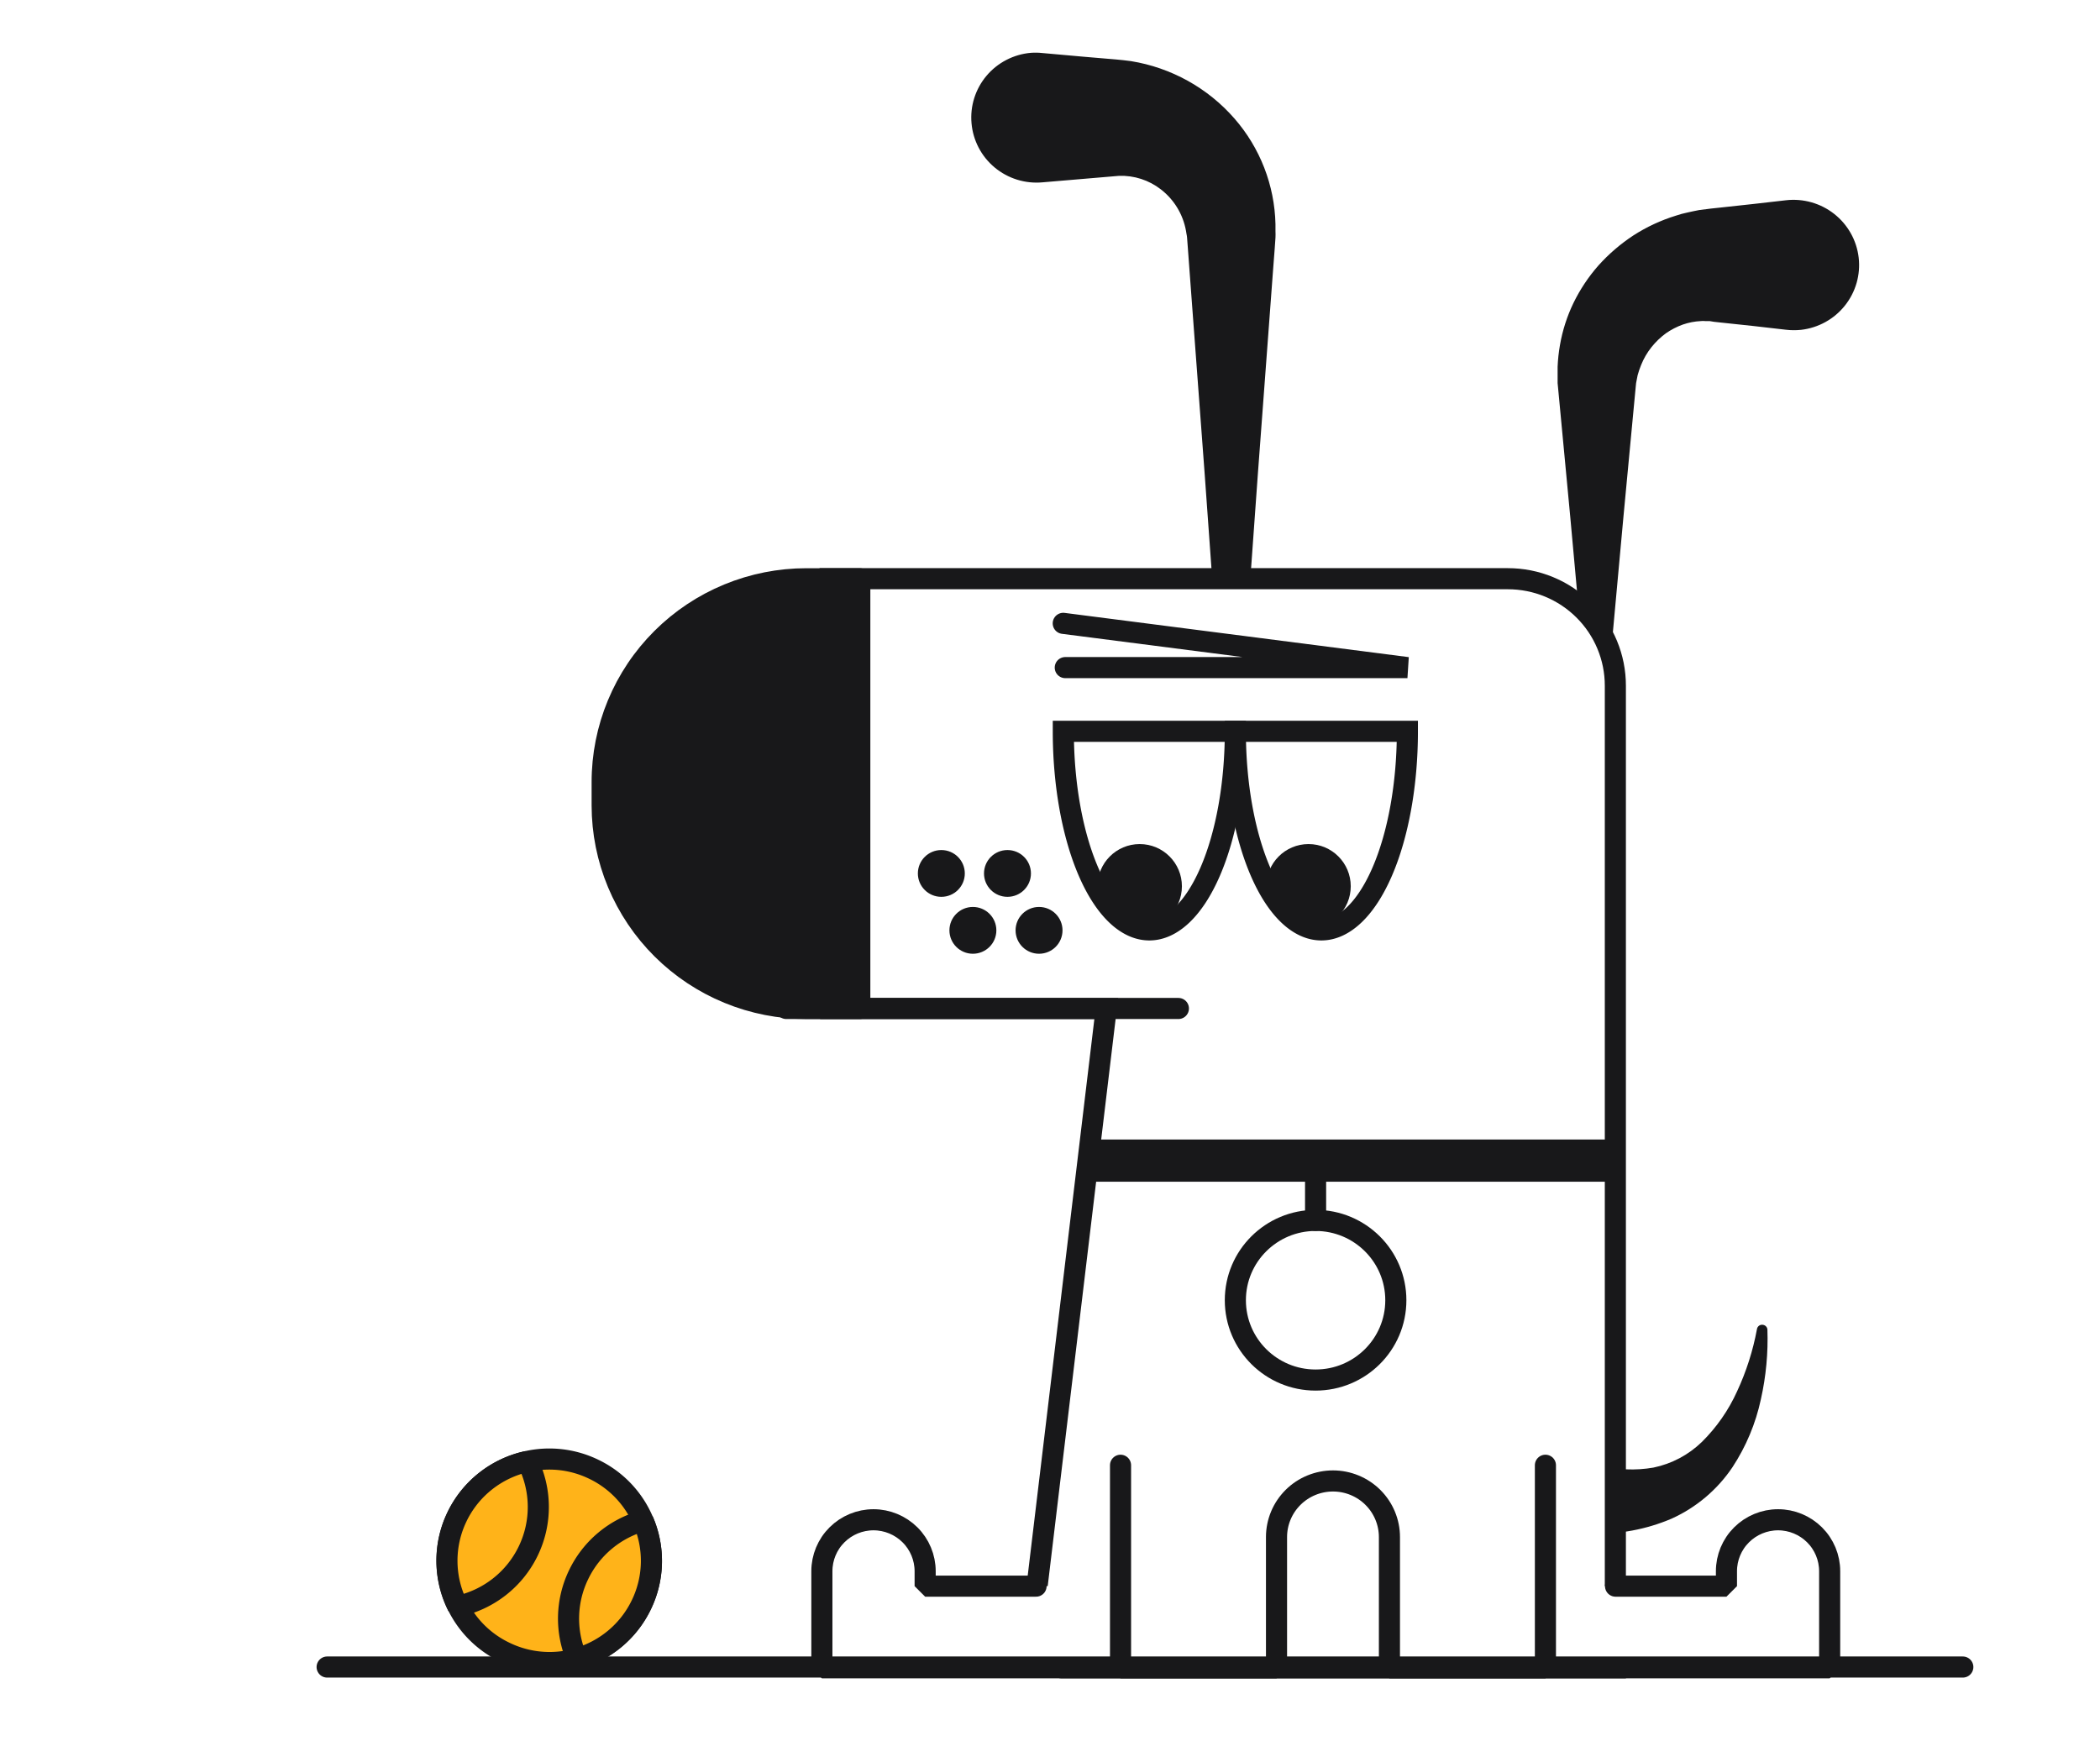 <svg width="199" height="165" viewBox="0 0 199 165" fill="none" filter="url(#shadow-filter)" xmlns="http://www.w3.org/2000/svg">
  <filter id="shadow-filter">
    <feMorphology operator="dilate" result="spread" radius="1"></feMorphology>
    <feFlood flood-color="white"></feFlood>
    <feComposite operator="in" in2="spread" result="shadow"></feComposite>
    <feComposite operator="over" in="SourceGraphic" in2="shadow"></feComposite>
  </filter>
  <path d="M169.22 31.25C167.167 31.01 165.109 30.776 163.038 30.567L162.42 30.5L162.005 30.432C161.869 30.432 161.733 30.432 161.591 30.432C161.452 30.416 161.311 30.416 161.171 30.432C160.594 30.459 160.023 30.569 159.477 30.758C158.902 30.964 158.357 31.245 157.857 31.594C157.348 31.97 156.891 32.41 156.497 32.904C156.088 33.417 155.757 33.987 155.514 34.596C155.385 34.908 155.276 35.229 155.187 35.555L155.088 36.06L155.038 36.318L155.001 36.693L153.839 48.994L152.714 61.295C152.699 61.477 152.647 61.655 152.562 61.817C152.477 61.98 152.36 62.124 152.218 62.241C152.077 62.358 151.914 62.447 151.738 62.501C151.562 62.555 151.377 62.573 151.193 62.556C150.866 62.527 150.56 62.385 150.327 62.154C150.094 61.924 149.95 61.62 149.92 61.295L148.801 48.994L147.639 36.693L147.602 36.306V35.795C147.602 35.451 147.602 35.112 147.602 34.768C147.63 34.077 147.704 33.389 147.824 32.708C148.063 31.325 148.494 29.981 149.104 28.716C149.729 27.431 150.526 26.235 151.471 25.161C152.445 24.077 153.554 23.122 154.773 22.32C156.027 21.51 157.387 20.877 158.816 20.438C159.172 20.317 159.535 20.218 159.904 20.142C160.275 20.062 160.645 19.976 161.016 19.909L162.142 19.767L163.063 19.669C165.121 19.453 167.18 19.22 169.245 18.98C170.881 18.793 172.526 19.26 173.817 20.278C175.108 21.296 175.941 22.782 176.131 24.411C176.225 25.217 176.158 26.034 175.935 26.815C175.711 27.596 175.335 28.325 174.828 28.961C174.322 29.598 173.694 30.128 172.981 30.523C172.268 30.918 171.483 31.169 170.673 31.262C170.189 31.312 169.702 31.308 169.22 31.25Z" fill="#18181A"></path>
  <path d="M98.759 5.025L102.678 5.375L104.632 5.541L105.726 5.633C106.208 5.677 106.69 5.726 107.173 5.793C110.976 6.409 114.443 8.331 116.971 11.224C119.405 14.009 120.783 17.554 120.866 21.243V21.914C120.876 22.119 120.876 22.324 120.866 22.529L120.798 23.507L120.649 25.45L120.359 29.349L119.197 44.928L118.078 60.507C118.064 60.69 118.015 60.869 117.932 61.033C117.849 61.197 117.735 61.343 117.596 61.463C117.456 61.583 117.294 61.674 117.119 61.732C116.944 61.79 116.759 61.812 116.575 61.799C116.239 61.775 115.923 61.631 115.685 61.394C115.446 61.157 115.302 60.842 115.277 60.507L114.158 44.928L112.996 29.349L112.706 25.45L112.563 23.507L112.489 22.529C112.48 22.407 112.461 22.285 112.434 22.166L112.384 21.864C112.104 20.314 111.259 18.921 110.01 17.953C108.879 17.071 107.471 16.615 106.035 16.667L98.784 17.282C97.973 17.356 97.155 17.269 96.378 17.027C95.601 16.785 94.879 16.393 94.255 15.873C93.63 15.353 93.115 14.716 92.74 13.997C92.364 13.278 92.134 12.493 92.064 11.685C91.991 10.879 92.079 10.066 92.322 9.294C92.566 8.521 92.96 7.804 93.483 7.184C94.005 6.563 94.646 6.051 95.368 5.678C96.09 5.304 96.879 5.076 97.69 5.006C98.046 4.98 98.404 4.986 98.759 5.025Z" fill="#18181A"></path>
  <path d="M167.483 125.997C167.561 128.222 167.353 130.448 166.865 132.621C166.375 134.912 165.463 137.093 164.176 139.054C162.744 141.19 160.74 142.884 158.389 143.944C155.998 144.961 153.41 145.442 150.81 145.352H150.742C150.309 145.347 149.88 145.256 149.482 145.085C149.083 144.914 148.723 144.667 148.421 144.357C148.119 144.048 147.881 143.682 147.721 143.28C147.562 142.879 147.483 142.45 147.491 142.019C147.497 141.588 147.589 141.162 147.761 140.767C147.933 140.371 148.182 140.013 148.493 139.713C148.804 139.413 149.172 139.177 149.575 139.019C149.978 138.86 150.408 138.782 150.841 138.79C151.081 138.793 151.319 138.822 151.552 138.876C153.226 139.318 154.977 139.394 156.683 139.097C158.411 138.74 160 137.899 161.264 136.674C162.666 135.291 163.8 133.663 164.609 131.871C165.485 129.989 166.118 128.006 166.494 125.966C166.504 125.902 166.528 125.84 166.562 125.785C166.597 125.73 166.643 125.683 166.696 125.645C166.75 125.608 166.811 125.582 166.875 125.568C166.939 125.555 167.005 125.554 167.069 125.566C167.176 125.583 167.274 125.634 167.349 125.712C167.424 125.79 167.471 125.89 167.483 125.997Z" fill="#18181A"></path>
  <path d="M97.808 154.24L104.83 95.589H78.718L78.662 54.849H142.886C144.225 54.849 145.55 55.111 146.787 55.621C148.023 56.131 149.146 56.878 150.092 57.82C151.039 58.762 151.789 59.88 152.3 61.11C152.812 62.341 153.075 63.66 153.074 64.991V158.071H100.571" fill="white" stroke="#18181A" stroke-width="2" stroke-miterlimit="10" stroke-linecap="round"></path>
  <path d="M153.092 150.334H163.602V148.913C163.602 147.623 164.117 146.384 165.034 145.471C165.95 144.558 167.194 144.044 168.492 144.042C169.789 144.044 171.033 144.558 171.95 145.471C172.867 146.384 173.382 147.623 173.382 148.913V158.071H77.883V148.913C77.883 147.623 78.398 146.384 79.315 145.471C80.231 144.558 81.475 144.044 82.773 144.042C84.071 144.044 85.315 144.558 86.233 145.471C87.151 146.384 87.667 147.622 87.669 148.913V150.334H98.178" fill="white" stroke="#18181A" stroke-width="2" stroke-linecap="round" stroke-linejoin="bevel"></path>
  <path d="M100.762 69.315H117.064A8.151 18.82 0 01100.762 69.315Z" fill="white" stroke="#18181A" stroke-width="2" stroke-miterlimit="10" stroke-linecap="round"></path>
  <path d="M117.064 69.315H133.366A8.151 18.82 0 01117.064 69.315Z" fill="white" stroke="#18181A" stroke-width="2" stroke-miterlimit="10" stroke-linecap="round"></path>
  <circle class="pupil" cx="108" cy="84" r="4" fill="#18181A"></circle>
  <circle class="pupil" cx="124" cy="84" r="4" fill="#18181A"></circle>
  <path d="M74.508 95.583H111.667" stroke="#18181A" stroke-width="2" stroke-miterlimit="10" stroke-linecap="round"></path>
  <path d="M76.418 54.855H81.475V95.583H76.437C73.895 95.586 71.377 95.09 69.028 94.124C66.679 93.159 64.544 91.743 62.745 89.956C60.946 88.17 59.518 86.048 58.543 83.713C57.568 81.377 57.065 78.874 57.062 76.345V74.137C57.059 71.606 57.557 69.099 58.529 66.76C59.5 64.421 60.925 62.295 62.723 60.504C64.521 58.713 66.655 57.293 69.005 56.323C71.355 55.354 73.874 54.855 76.418 54.855Z" fill="#18181A" stroke="#18181A" stroke-width="2" stroke-linecap="round" stroke-linejoin="round"></path>
  <ellipse cx="89.203" cy="82.784" rx="2.224" ry="2.218" fill="#18181A"></ellipse>
  <ellipse cx="95.47" cy="82.784" rx="2.224" ry="2.218" fill="#18181A"></ellipse>
  <ellipse cx="92.193" cy="88.178" rx="2.224" ry="2.218" fill="#18181A"></ellipse>
  <ellipse cx="98.462" cy="88.178" rx="2.224" ry="2.218" fill="#18181A"></ellipse>
  <path d="M100.756 59.081L133.372 63.275H100.947" stroke="#18181A" stroke-width="2" stroke-linecap="round" stroke-linejoin="bevel"></path>
  <path d="M146.447 138.876V158.071H131.666V145.685C131.666 144.274 131.102 142.92 130.099 141.923C129.097 140.925 127.736 140.364 126.318 140.364C125.615 140.364 124.919 140.501 124.27 140.768C123.62 141.035 123.03 141.426 122.533 141.92C122.036 142.415 121.641 143.001 121.372 143.647C121.103 144.293 120.965 144.985 120.965 145.685V158.071H106.184V138.876" stroke="#18181A" stroke-width="2" stroke-linecap="round" stroke-linejoin="bevel"></path>
  <ellipse cx="124.668" cy="123.235" rx="7.604" ry="7.565" fill="white" stroke="#18181A" stroke-width="2" stroke-linecap="round" stroke-linejoin="round"></ellipse>
  <path d="M124.668 110.688V115.67" stroke="#18181A" stroke-width="2" stroke-linecap="round" stroke-linejoin="round"></path>
  <path d="M105 110H152" stroke="#18181A" stroke-width="4" stroke-linecap="square" stroke-linejoin="round"></path>
  <path d="M31 158H186" stroke="#18181A" stroke-width="2" stroke-linecap="round" stroke-linejoin="round"></path>
  <path d="M43.3 143.772a9.627 9.627 0 0 1 2.728-3.402 9.69 9.69 0 0 1 3.955-1.857 9.634 9.634 0 0 1 6.238.72 9.58 9.58 0 0 1 4.723 4.92 9.543 9.543 0 0 1-.167 7.952 9.604 9.604 0 0 1-2.5 3.217 9.66 9.66 0 0 1-10.414 1.285 9.606 9.606 0 0 1-4.476-4.379 9.564 9.564 0 0 1-.087-8.456Z" fill="#FFB319" stroke="#18181A" stroke-width="2" stroke-linecap="round" stroke-linejoin="bevel"></path>
  <path d="M54.83 149.252a9.617 9.617 0 0 1 2.5-3.218 9.673 9.673 0 0 1 3.614-1.899 9.545 9.545 0 0 1-.166 7.952 9.601 9.601 0 0 1-2.5 3.217 9.66 9.66 0 0 1-3.614 1.9 9.543 9.543 0 0 1 .166-7.952Zm-11.53-5.48a9.626 9.626 0 0 1 2.728-3.402 9.69 9.69 0 0 1 3.955-1.857 9.578 9.578 0 0 1 .08 8.475 9.616 9.616 0 0 1-2.727 3.399 9.673 9.673 0 0 1-3.955 1.854 9.57 9.57 0 0 1-.08-8.469Z" fill="#FFB319" stroke="#18181A" stroke-width="2" stroke-linecap="round" stroke-linejoin="bevel"></path>
</svg>
